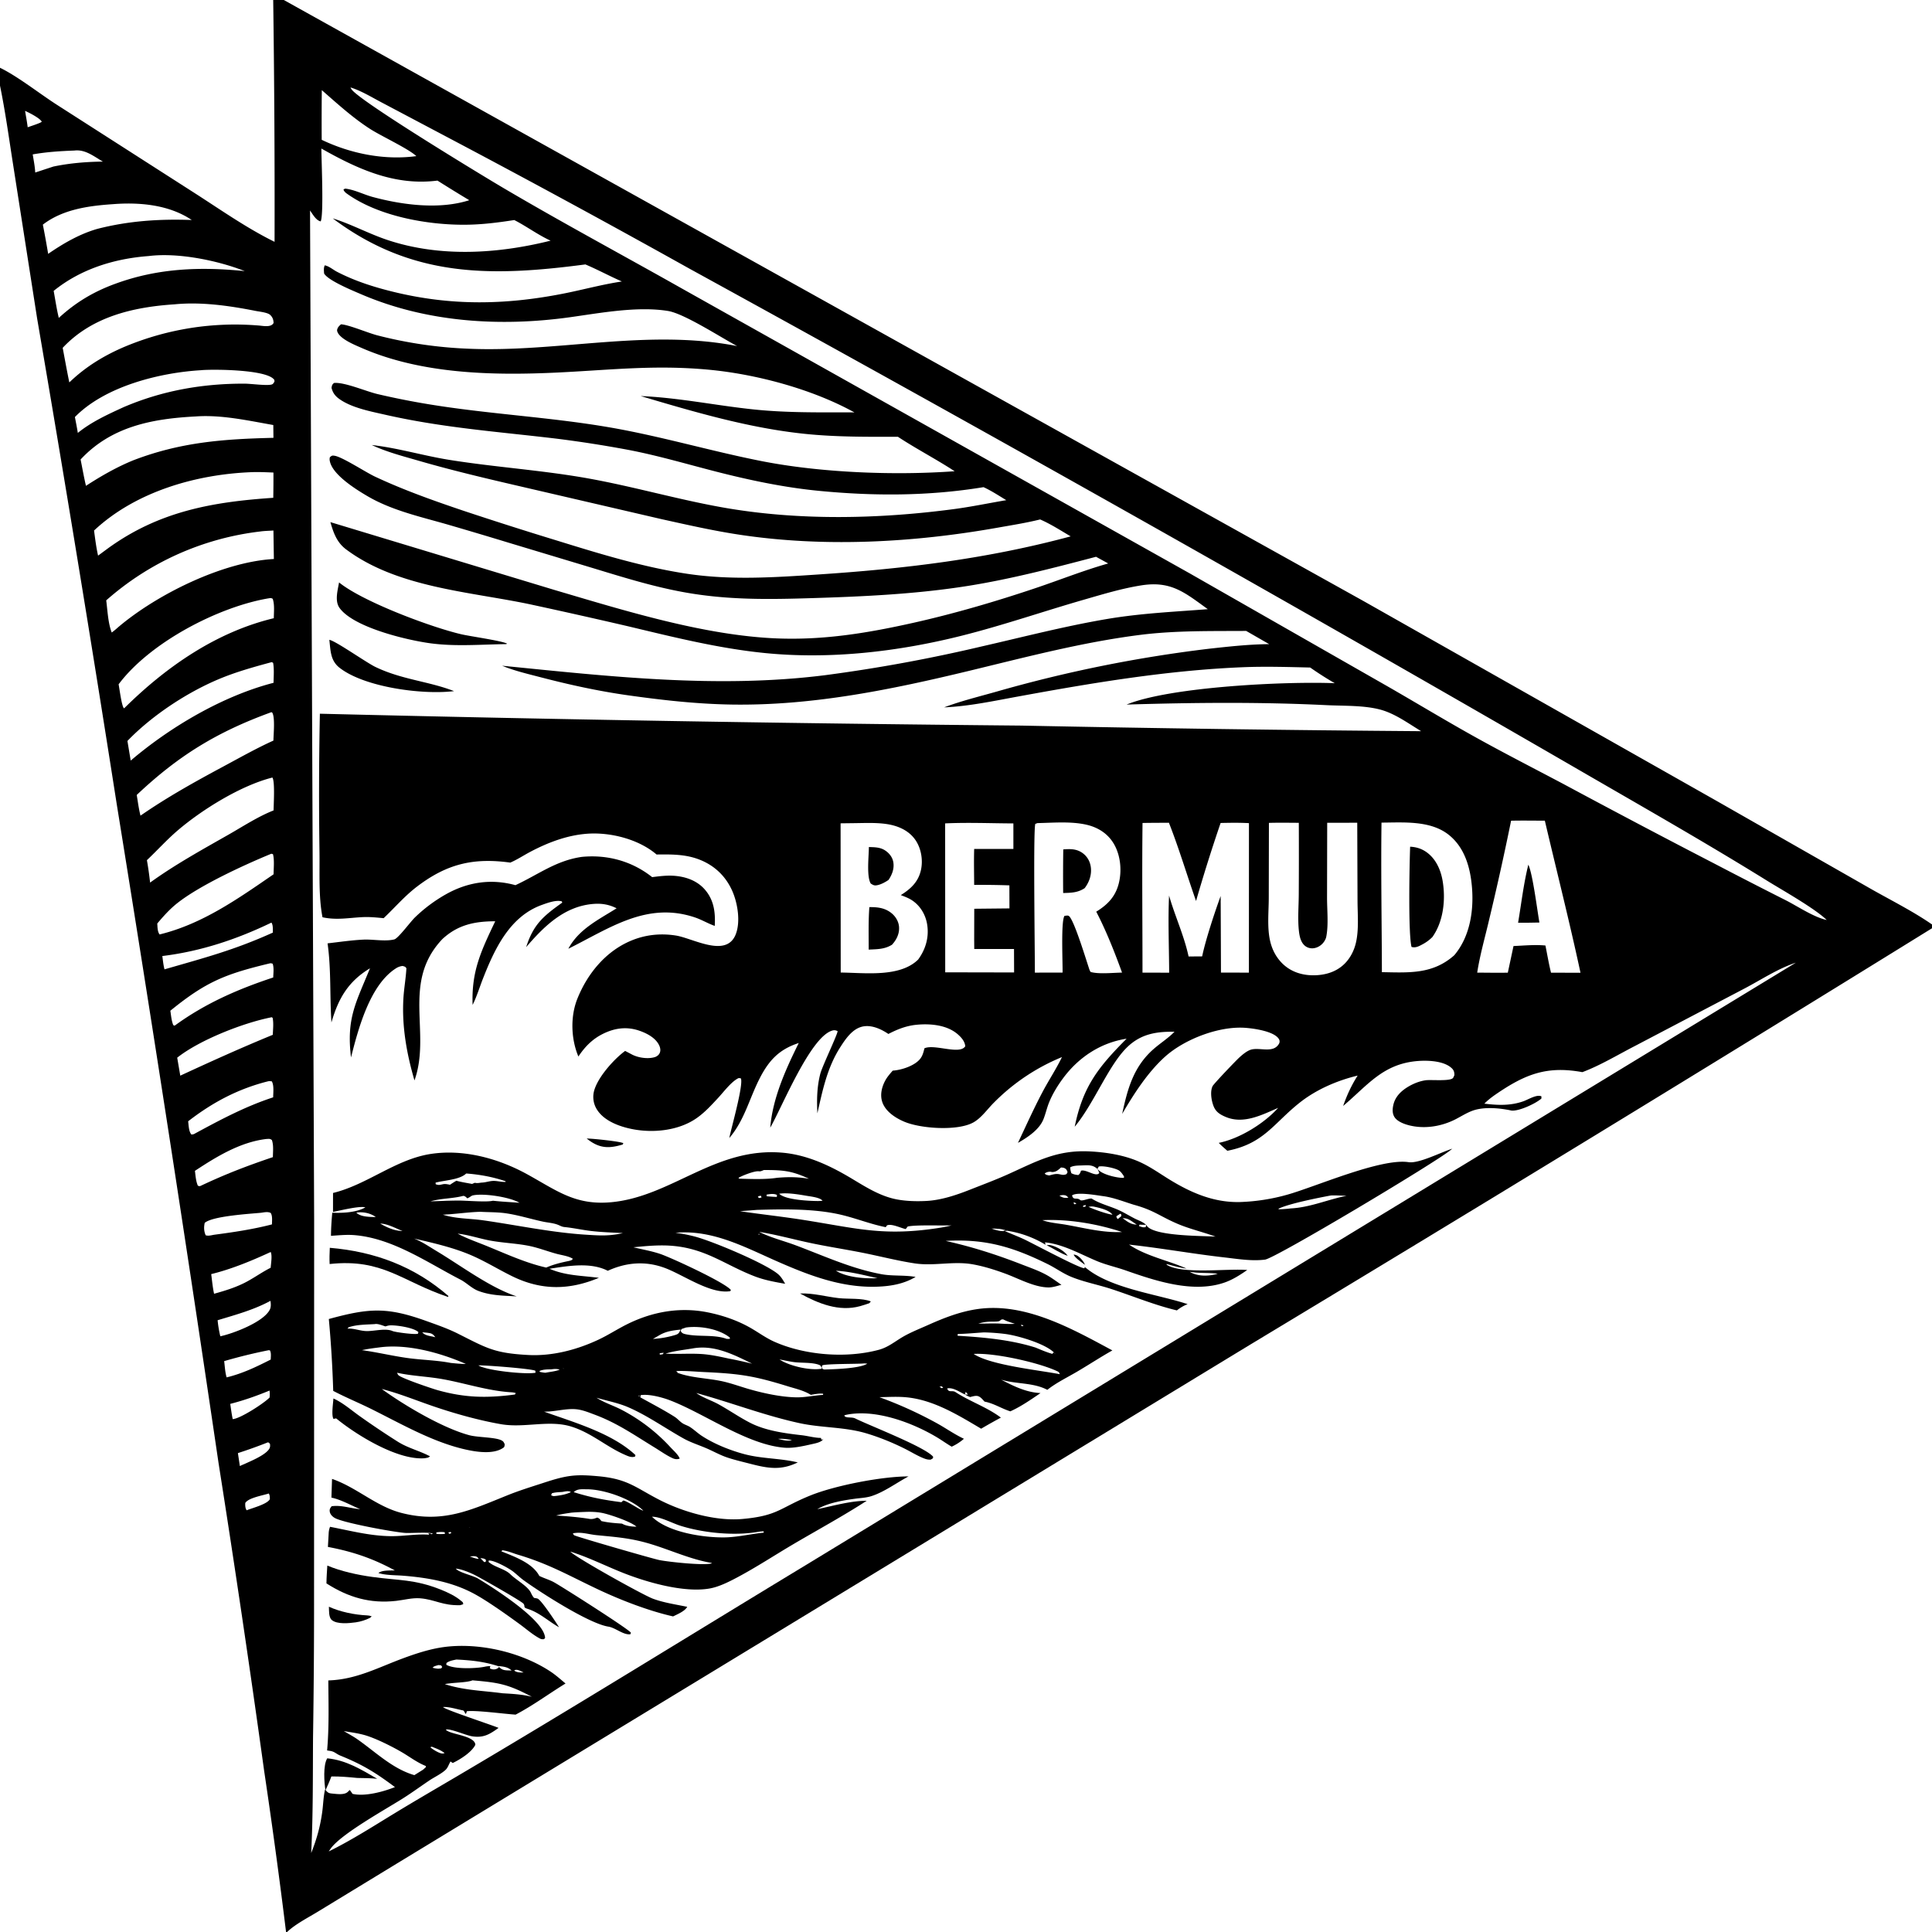 <svg xmlns="http://www.w3.org/2000/svg" viewBox="0 0 256 256"><path d="M36.2 0h1.408l143.163 79.698 46.75 26.46 19.82 11.302c2.849 1.65 5.959 3.163 8.659 5.034V123q-45.023 27.856-90.366 55.185l-71.554 43.52-41.571 25.27-10.25 6.246c-1.346.835-3.079 1.693-4.216 2.778h-.139q-1.311-10.68-2.899-21.324-2.834-20.457-6.052-40.858-6.432-43.675-13.483-87.254-5.047-32.227-10.552-64.379L1.733 21.786C1.186 18.31.71 14.793 0 11.346V8.981c2.351 1.134 5.286 3.463 7.575 4.926l18.042 11.565c3.506 2.24 7.028 4.737 10.764 6.571q.04-16.023-.18-32.044m10.178 11.528.063.058c.056.12.053.123.142.253 1.067 1.56 17.17 11.33 19.973 12.986 7.83 4.622 15.87 8.93 23.789 13.401l67.296 37.75 26.366 15.056c3.872 2.228 7.702 4.546 11.607 6.714 3.825 2.123 7.727 4.115 11.592 6.163q10.038 5.397 20.162 10.63 4.629 2.419 9.292 4.77c1.59.816 3.684 2.231 5.388 2.596-1.597-1.553-5.876-3.95-7.877-5.19-8.549-5.3-17.273-10.235-25.969-15.282q-58.02-33.554-116.78-65.795Q75.39 26.686 59.15 18.112l-8.465-4.476c-1.34-.695-2.803-1.609-4.244-2.05zm-3.738.416q-.035 3.29-.014 6.582c3.82 1.833 8.315 2.737 12.538 2.162-1.048-.991-4.638-2.642-6.154-3.62-2.284-1.472-4.33-3.34-6.37-5.124M3.322 14.691c.118.721.258 1.446.347 2.171.553-.195 1.123-.371 1.661-.604l.21-.13c-.286-.502-1.667-1.19-2.218-1.437m39.262 4.99c.002 1.477.337 8.755-.09 9.652-.562-.105-.995-.835-1.302-1.284l-.11-.162.545 133.818-.013 49.745q.01 9.415-.136 18.828c-.032 5.083.014 10.18-.244 15.258.734-1.832 1.222-3.587 1.477-5.546.123-.951.145-1.952.364-2.885l.086.106c.306.363.43.408.9.45.572.053 1.526.197 1.983-.194.104-.089.2-.187.296-.284.145.17.249.32.365.508 1.623.394 4.11-.282 5.628-.894-2.623-1.952-4.243-2.95-7.243-4.174-.563-.23-.75-.545-1.396-.627l-.21-.033-.14-.02c.274-3.083.184-6.186.16-9.278 3.672-.113 6.512-1.673 9.864-2.916 1.742-.647 3.6-1.255 5.444-1.505 4.614-.622 10.198.655 14.107 3.228.71.467 1.366 1.054 2.017 1.6-2.207 1.353-4.324 2.927-6.614 4.124-1.47-.09-5.233-.601-6.458-.45l-.109.309-.09.036-.05-.12c-.089-.198-.056-.128-.219-.326-.775-.139-1.931-.524-2.69-.453.206.332 6.46 2.375 7.359 2.763-1.181.839-1.966 1.345-3.487 1.117-.83-.124-2.908-1.06-3.498-.893.407.646 3.867.762 3.905 2.02-.5.997-2.005 1.934-2.995 2.408l-.293-.204c-.206.333-.349.815-.626 1.084-.561.544-1.513.985-2.173 1.429-1.126.758-2.222 1.556-3.366 2.29-2.23 1.43-8.386 4.808-9.741 6.78l-.138.2-.087.134c3.026-1.487 5.888-3.33 8.765-5.079 2.754-1.674 5.557-3.299 8.334-4.937 15.375-9.072 30.533-18.487 45.803-27.736L237.96 127.56c-2.394.793-4.565 2.247-6.792 3.416l-14.615 7.666c-2.23 1.151-4.535 2.543-6.88 3.424-4.697-.86-7.56.252-11.48 2.944-.545.375-1.042.76-1.51 1.229 1.782.218 3.442.292 5.16-.31.663-.232 1.768-.948 2.401-.66l.001.29c-.727.661-3.018 1.725-3.988 1.593-.072-.01-.141-.033-.212-.047-1.395-.273-3.116-.426-4.514-.06-.904.238-1.762.793-2.584 1.223-1.856.97-4.083 1.357-6.142.865-.664-.16-1.59-.483-1.998-1.07-.336-.484-.307-1.098-.183-1.65.258-1.151 1.103-1.924 2.093-2.49.675-.385 1.43-.676 2.202-.783.68-.095 3.252.162 3.611-.303.083-.107.121-.243.183-.364.006-.398-.057-.655-.358-.937-1.031-.97-3.147-1.053-4.502-.945-4.619.369-6.638 3.225-9.879 5.953.516-1.463 1.092-2.713 1.922-4.023-2.707.651-5.46 1.836-7.657 3.57-3.48 2.748-4.756 5.452-9.61 6.393-.387-.34-.778-.675-1.137-1.046 2.761-.556 6.004-2.562 7.87-4.637-2.134.92-4.563 2.193-6.92 1.21-.78-.325-1.345-.668-1.653-1.479-.272-.714-.466-1.891-.115-2.609.153-.314 3.083-3.385 3.557-3.812.405-.367.976-.85 1.503-1.017 1.163-.367 2.986.537 3.74-.796a.6.6 0 0 0-.03-.642c-.65-1.029-3.374-1.392-4.496-1.467-3.466-.23-7.99 1.514-10.558 3.814-2.283 2.044-4.16 4.953-5.696 7.598.716-3.361 1.517-6.292 4.198-8.627.885-.771 1.916-1.418 2.733-2.259-2.393-.042-4.444.282-6.256 2.032-2.49 2.405-4.392 7.456-6.963 10.55 1.08-5.319 3.112-7.884 6.874-11.662-3.425.522-6.353 2.456-8.408 5.227-.728.982-1.415 2.1-1.87 3.237-.286.716-.453 1.48-.736 2.197-.554 1.402-2.116 2.418-3.381 3.142 1.07-2.27 2.106-4.57 3.279-6.787.813-1.536 1.8-3.018 2.55-4.58q-.632.26-1.252.55t-1.224.612-1.19.673q-.588.352-1.156.733-.569.381-1.117.79-.549.409-1.076.845t-1.032.899-.985.949c-.866.862-1.684 2.069-2.772 2.643-2.101 1.112-6.906.796-9.102-.137-1.154-.49-2.443-1.323-2.884-2.553-.33-.921-.118-1.916.309-2.768.277-.552.657-.98 1.056-1.44 1.14-.079 2.766-.6 3.543-1.453.398-.437.525-.948.66-1.508 1.343-.604 4.669.904 5.409-.269-.05-.645-.514-1.166-.984-1.58-1.415-1.243-3.623-1.443-5.43-1.273-1.385.13-2.546.589-3.773 1.222-.94-.638-2.17-1.208-3.332-.999-1.395.252-2.325 1.633-3.038 2.746-1.73 2.702-2.343 5.687-3.037 8.77-.088-1.784-.063-3.51.388-5.25.263-1.01 2.328-5.287 2.29-5.648-.302-.128-.458-.152-.776-.046-2.89.963-6.558 10.06-8.148 12.842.312-3.894 2.054-7.743 3.777-11.215-2.598.841-3.951 2.294-5.176 4.683-1.382 2.698-2.015 5.557-4.028 7.907.274-1.362 1.88-6.968 1.543-7.896-.26-.064-.28-.076-.503.056-.884.521-1.798 1.744-2.498 2.5-.905.976-1.777 1.94-2.875 2.707-2.362 1.652-5.716 1.997-8.49 1.456-1.674-.326-3.69-1.046-4.667-2.527q-.086-.129-.16-.265-.072-.136-.131-.279-.06-.142-.104-.29-.045-.149-.075-.3-.03-.152-.045-.305-.015-.154-.015-.309t.016-.308.047-.306c.389-1.855 2.659-4.38 4.155-5.476q.448.23.895.467c.816.438 2.12.63 3.019.358.264-.08.494-.24.633-.483.186-.325.129-.714-.017-1.04-.45-1.012-1.623-1.627-2.626-1.975-1.665-.578-3.248-.374-4.805.39-1.425.698-2.416 1.714-3.293 3.022-.98-2.326-1.08-5.292-.136-7.652 1.33-3.324 3.752-6.282 7.1-7.688 1.91-.803 3.923-1.012 5.965-.687 2.253.357 6.61 2.978 7.893-.093.7-1.675.287-4.207-.435-5.829-.885-1.986-2.399-3.406-4.43-4.174-1.832-.692-3.67-.663-5.597-.644-2.386-2.04-6.144-2.984-9.231-2.749-2.656.202-5.188 1.171-7.524 2.407-.87.46-1.727 1.033-2.627 1.415-4.878-.672-8.404.162-12.363 3.182-1.64 1.251-2.932 2.777-4.419 4.182-.917-.087-1.841-.184-2.763-.14-1.866.09-3.459.427-5.337.02-.533-2.721-.363-5.842-.4-8.61q-.134-9.181.051-18.362 46.484 1.143 92.979 1.574 26.47.54 52.946.741c-1.712-1.04-3.493-2.355-5.446-2.868-2.19-.575-4.822-.47-7.088-.581-8.845-.437-17.653-.345-26.5-.078 5.806-2.365 21.048-3.093 27.588-2.83a44 44 0 0 1-3.255-2.078c-2.974-.07-5.968-.162-8.942-.04-9.913.403-19.826 2.059-29.57 3.844-3.287.596-6.659 1.334-10 1.474 2.23-.84 4.593-1.418 6.886-2.067q6.935-1.991 14.008-3.42 7.072-1.427 14.236-2.284c2.628-.29 5.3-.585 7.945-.606l-3.048-1.751c-4.67.031-9.364-.063-14.007.52-7.687.968-15.226 2.965-22.744 4.779-10.315 2.487-20.707 4.62-31.378 4.458-4.623-.07-9.233-.584-13.806-1.231-3.94-.557-7.785-1.404-11.633-2.407-1.673-.435-3.422-.844-5.021-1.507 14.224 1.418 28.506 3.048 42.78 1.255q10.439-1.376 20.686-3.793c5.541-1.263 11.035-2.695 16.643-3.647 4.52-.767 8.853-.955 13.395-1.309-3.052-2.203-4.868-3.782-8.815-3.154-2.58.41-5.082 1.173-7.587 1.894-5.406 1.556-10.72 3.395-16.177 4.769-8.441 2.126-17.486 3.175-26.176 2.297-6.092-.615-12.021-2.097-17.961-3.515q-6.544-1.523-13.112-2.94c-8.025-1.687-17.545-2.193-24.346-7.269-1.233-.92-1.68-2.198-2.087-3.615l29.728 8.998c9.23 2.72 19.816 6.03 29.456 6.41 6.29.248 12.147-.736 18.258-2.112 5.369-1.21 10.843-2.818 16.061-4.576 3.195-1.076 6.316-2.326 9.564-3.243l-1.615-.886c-5.574 1.464-11.204 2.936-16.902 3.848-6.828 1.091-13.753 1.414-20.655 1.628-5.869.182-11.287.27-17.1-.79-4.122-.751-8.131-2.008-12.134-3.224l-11.195-3.373q-4.012-1.223-8.04-2.393c-3.545-1.017-7.287-1.843-10.499-3.722-1.495-.875-4.642-2.825-4.997-4.64a1 1 0 0 1 .008-.534c.249-.2.276-.24.615-.188 1.021.154 4.1 2.172 5.337 2.755 3.78 1.778 7.811 3.206 11.764 4.54q6.2 2.061 12.45 3.969c5.594 1.732 11.396 3.512 17.196 4.38 5.802.868 11.606.471 17.427.084 11.419-.76 22.285-2.059 33.366-5.046-1.317-.774-2.643-1.632-4.046-2.242-1.855.459-3.753.758-5.634 1.091-11.173 1.981-22.95 2.63-34.201.931-3.481-.525-6.906-1.304-10.342-2.065l-16.88-3.917c-5.126-1.191-10.23-2.352-15.286-3.818-2.093-.606-4.243-1.158-6.22-2.085 3.469.39 6.853 1.423 10.306 1.973 6.191.988 12.438 1.37 18.614 2.497 5.856 1.068 11.589 2.728 17.451 3.778 10.03 1.796 20.734 1.58 30.812.237 2.315-.309 4.59-.788 6.891-1.176-.985-.595-1.967-1.248-3.015-1.725-7.267 1.197-14.562 1.196-21.884.482-4.531-.442-9.094-1.402-13.499-2.529-3.888-.995-7.761-2.147-11.706-2.898q-4.733-.887-9.512-1.484c-7.764-.928-15.014-1.428-22.704-3.174-1.95-.443-4.517-.929-6.14-2.143-.511-.383-.79-.801-.948-1.415.07-.353.061-.397.32-.64 1.36-.155 4.294 1.125 5.79 1.47q3.276.767 6.596 1.317c8.046 1.339 16.19 1.713 24.23 3.107 6.747 1.17 13.294 3.12 20 4.445 7.857 1.552 17.631 1.931 25.63 1.352-2.458-1.609-5.065-2.95-7.517-4.565-4.142.008-8.248.036-12.374-.393-7.392-.769-14.604-2.897-21.71-5.003 5.073.216 10.006 1.26 15.04 1.78 4.44.459 8.823.373 13.275.385l-.133-.074c-5.575-3.046-12.926-5.007-19.243-5.59-7.124-.659-12.972.047-19.985.383-8.547.408-18.003.213-25.971-3.278-.873-.382-2.973-1.22-3.203-2.234-.039-.17.081-.428.192-.565.107-.133.198-.206.322-.316 1.073.07 3.591 1.159 4.882 1.483q2.923.75 5.909 1.189 2.986.438 6.001.56c11.892.537 23.822-2.683 35.69-.347-2.172-1.158-7-4.298-9.149-4.65-4.04-.659-8.952.264-12.977.826-9.286 1.296-19.033.687-27.72-3.056-1.106-.477-4.334-1.797-4.879-2.735-.025-.381-.076-.72.084-1.08.532.08 1.13.595 1.623.85 2.4 1.24 4.895 2.03 7.511 2.668 7.602 1.852 14.744 1.739 22.398.243 2.611-.51 5.213-1.232 7.84-1.625-1.627-.713-3.201-1.568-4.832-2.259-12.376 1.627-22.92 1.829-33.48-6.103l.174.055c2.421.78 4.688 2.016 7.113 2.82 6.956 2.309 14.579 1.826 21.581.08-1.69-.773-3.165-1.892-4.815-2.734-2.165.339-4.308.61-6.504.623-4.978.031-11.35-1.098-15.522-4.015-.278-.195-.483-.328-.606-.644.203-.15.251-.129.495-.09 1.12.184 2.282.774 3.395 1.074 3.94 1.06 8.82 1.695 12.781.424q-2.123-1.273-4.214-2.598c-5.668.726-10.584-1.536-15.382-4.247m-32.731.266c-1.869.071-3.673.184-5.52.51.133.796.289 1.592.335 2.4l2.405-.79c2.166-.45 4.35-.632 6.559-.657-1.208-.692-2.326-1.64-3.78-1.463m5.098 7.105c-3.227.22-6.638.686-9.272 2.712q.379 1.93.702 3.872c1.998-1.376 4.172-2.638 6.518-3.31 4.147-1.065 8.24-1.332 12.509-1.177-3.007-2.023-6.912-2.378-10.457-2.097m4.744 6.874c-4.545.34-9 1.714-12.583 4.616.218 1.19.395 2.407.68 3.582 2.261-2.081 4.665-3.507 7.558-4.551 5.62-2.047 11.193-2.244 17.08-1.653-3.637-1.427-8.865-2.48-12.735-1.994m3.428 6.397c-5.489.362-10.946 1.636-14.815 5.766.289 1.526.56 3.06.879 4.581 2.179-2.105 4.692-3.623 7.485-4.792q1.04-.43 2.104-.798t2.149-.673 2.185-.543 2.213-.413 2.234-.28 2.246-.147 2.252-.013 2.248.121c.596.05 1.627.28 1.949-.34-.014-.434-.125-.75-.44-1.058-.346-.337-1.431-.438-1.928-.537-3.494-.69-7.198-1.224-10.76-.874m3.512 8.73c-5.513.326-12.731 2.14-16.708 6.204.13.7.276 1.4.385 2.104 1.815-1.47 3.973-2.452 6.083-3.42 5.12-2.189 10.438-3.12 15.983-3.107.873.002 2.78.276 3.532.134.283-.054.3-.175.456-.384-.013-.25.036-.212-.123-.374-1.216-1.238-7.753-1.297-9.47-1.171q-.069.005-.138.014m-.69 6.126c-5.786.3-11.186 1.327-15.265 5.702.233 1.162.439 2.338.71 3.492 1.997-1.292 4.073-2.488 6.281-3.386 6.273-2.406 11.953-2.817 18.562-2.974l-.018-1.697c-3.338-.587-6.874-1.382-10.27-1.137m7.537 7.378c-7.403.255-15.496 2.56-21.02 7.74.152 1.112.284 2.23.535 3.325l1.335-.984c6.74-4.873 13.772-6.134 21.878-6.678q.032-1.674.023-3.348c-.917-.035-1.834-.083-2.751-.055m.99 7.867q-.705.083-1.405.192-.701.11-1.397.246t-1.386.298-1.374.351-1.36.403-1.344.454-1.325.504-1.305.554q-.647.29-1.283.604t-1.26.652-1.234.699-1.206.745-1.177.79-1.147.835-1.114.878-1.08.919c.17 1.294.245 3.06.731 4.26.302-.22.578-.454.855-.704 5.118-4.347 13.85-8.666 20.628-9.035l-.058-3.776c-.579.042-1.187.047-1.76.13m1.071 8.864c-6.639 1.135-15.674 5.838-19.826 11.385.116.577.405 2.898.7 3.166l.046.004c5.511-5.456 12.172-10.1 19.819-11.928.005-.834.121-1.773-.143-2.57-.264-.147-.307-.093-.596-.057m.322 8.483c-2.33.63-4.648 1.281-6.878 2.218-4.252 1.786-8.88 4.841-12.102 8.188l.434 2.605c5.26-4.479 12.208-8.572 18.929-10.309.011-.86.094-1.796-.056-2.641-.22-.12-.109-.108-.327-.061m.082 6.599c-7.154 2.599-12.268 5.712-17.83 10.965.155.906.269 1.853.501 2.74 3.57-2.474 7.238-4.504 11.059-6.556 2.16-1.161 4.319-2.379 6.554-3.39.006-.764.252-3.208-.186-3.74zm.15 8.656c-4.149 1.039-9.296 4.227-12.532 6.992-1.45 1.239-2.716 2.65-4.098 3.957q.26 1.48.422 2.972c3.312-2.391 6.847-4.334 10.39-6.353 1.947-1.11 3.887-2.387 5.974-3.214.004-.782.197-3.835-.157-4.353m164.133 5.717q-1.34 6.584-2.91 13.117c-.537 2.314-1.222 4.671-1.58 7.015 1.35.006 2.705.033 4.055.006l.754-3.529c1.378-.06 2.859-.205 4.23-.07.242 1.197.447 2.416.739 3.6l3.907.011c-1.447-6.738-3.15-13.442-4.724-20.153-1.489-.002-2.983-.029-4.471.003m-86.618.32-2.228.028.017 19.772c3.151.024 7.814.681 10.258-1.719 1.007-1.373 1.475-2.995 1.188-4.699-.216-1.283-.93-2.466-2.034-3.178-.44-.283-.966-.478-1.453-.665 1.31-.814 2.325-1.75 2.672-3.326.293-1.33.028-2.897-.761-4.016-.868-1.233-2.275-1.838-3.725-2.064-1.285-.199-2.637-.152-3.934-.134m23.856 0-.286.105c-.286.916-.045 17.343-.056 19.707l3.67-.005c.034-1.255-.238-6.828.258-7.517.179-.013.443-.093.59.025.7.558 2.326 5.978 2.732 7.162l.133.248c1.143.315 2.974.095 4.17.084-.977-2.686-2.1-5.54-3.421-8.073 1.487-.91 2.54-1.985 2.983-3.732.439-1.729.235-3.82-.703-5.346-.828-1.346-2.138-2.132-3.66-2.464-2.027-.442-4.338-.238-6.41-.195m13.923-.018c-.076 6.61-.004 13.222-.004 19.832l3.534.007c-.015-3.388-.163-6.837-.014-10.218.774 2.7 2 5.326 2.587 8.07l1.798-.012c.454-2.19 1.671-5.867 2.452-7.999l.027 6.495.013 3.65 3.702.007.007-19.809c-1.256-.07-2.5-.05-3.755-.022q-1.754 5.13-3.255 10.339c-1.213-3.447-2.256-6.97-3.595-10.37-1.166.01-2.332.008-3.498.03m16.749-.008-.02 9.903c-.001 1.833-.23 3.912.17 5.7.245 1.096.737 2.087 1.514 2.904 1.11 1.167 2.619 1.683 4.207 1.684 1.579 0 3.119-.446 4.237-1.612.707-.739 1.176-1.677 1.413-2.667.418-1.75.227-3.782.22-5.579l-.025-6.893-.012-3.463-3.982.005-.02 9.947c0 1.613.21 3.593-.106 5.168-.074.365-.32.738-.589.989-.369.342-.867.555-1.374.531a1.47 1.47 0 0 1-1.068-.541c-.39-.463-.515-1.127-.584-1.71-.185-1.574-.032-3.288-.025-4.879q.028-4.747.006-9.495c-1.32-.007-2.643-.031-3.963.008m14.92-.035c-.087 6.6.035 13.213.052 19.814 3.6.064 6.729.303 9.592-2.242 2.1-2.488 2.615-5.971 2.332-9.137-.227-2.545-.975-5.147-3.051-6.808-2.428-1.942-6.004-1.642-8.925-1.627m-57.82.103.01 19.733 9.127.018-.011-3.111-5.268.004-.01-1.218.01-4.115 4.664-.047-.009-3.053q-2.333-.08-4.667-.062c-.007-1.585-.048-3.18.002-4.764l5.195.001-.001-3.382c-2.996-.014-6.053-.144-9.043-.004m-89.279 4.019c-3.572 1.467-9.515 4.2-12.5 6.578-.98.78-1.813 1.714-2.618 2.669.038.465.014 1.068.31 1.45 5.655-1.377 10.384-4.728 15.105-7.973.002-.818.125-1.886-.083-2.666zm.007 9.129c-4.606 2.223-9.362 3.805-14.455 4.428.082.585.135 1.193.288 1.765 5.338-1.543 9.232-2.552 14.364-4.873-.02-.402.04-1.008-.197-1.32m-.174 5.391c-5.874 1.407-8.45 2.4-13.219 6.286.1.625.147 1.32.39 1.907l.18.073c4.021-2.937 8.357-4.833 13.062-6.387.02-.588.117-1.258-.068-1.822-.126-.036-.213-.076-.345-.057m.236 7.143c-3.715.717-9.551 2.993-12.545 5.362l.407 2.382c4.06-1.878 8.119-3.716 12.26-5.412.026-.728.122-1.513-.017-2.23zm-.457 8.48c-3.989.991-7.398 2.798-10.637 5.31.065.52.08 1.394.444 1.76l.3-.053c3.427-1.858 6.802-3.668 10.52-4.881.005-.624.132-1.576-.18-2.12-.158-.017-.29-.035-.447-.016m-.267 7.654c-3.463.409-6.592 2.324-9.473 4.223.086.658.123 1.349.387 1.963.256.083.14.085.348.036 3.323-1.573 6.126-2.642 9.596-3.818.005-.737.113-1.568-.134-2.265-.271-.204-.392-.149-.724-.139m-.745 9.78c-1.482.143-6.406.43-7.433 1.338-.123.587-.11 1.086.129 1.64.36.118.74 0 1.103-.064 2.61-.346 5.127-.716 7.681-1.377 0-.458.092-1.132-.171-1.517-.389-.202-.887-.073-1.309-.02m1.315 5.194c-2.526 1.164-5.18 2.268-7.886 2.931.115.863.193 1.754.38 2.603 1.52-.421 3.015-.88 4.405-1.64 1.046-.571 2.03-1.274 3.095-1.806.038-.569.226-1.588.006-2.088m-.032 6.471c-2.21 1.197-4.611 1.847-7.005 2.57.07.73.187 1.414.357 2.127 1.707-.36 5.763-1.895 6.565-3.545.172-.355.134-.772.083-1.151m-.237 6.544a69 69 0 0 0-5.898 1.446c.089.69.12 1.496.329 2.155 2.122-.519 3.898-1.38 5.839-2.362.008-.373.09-.909-.116-1.224zm.113 5.344c-1.708.703-3.413 1.308-5.207 1.766.102.671.182 1.355.327 2.018.99-.052 4.145-2.097 4.885-2.86a4 4 0 0 0-.005-.924m-.222 6.866q-1.962.776-3.97 1.425l.26 1.714c.964-.463 3.561-1.432 3.956-2.41.066-.162.052-.339.04-.508-.11-.129-.114-.186-.286-.221m.126 6.776c-.782.257-2.718.573-3.118 1.256-.022.326-.009.688.18.97.733-.299 2.725-.803 3.074-1.47.001-.3.007-.488-.136-.755m24.844 22c-.458.105-.92.168-1.302.458l-.027.23c1.02.622 3.957.505 5.08.268.26-.055.49-.09.755-.072l-.062.287c.258.139.57.189.854.079.161-.062.201-.099.332-.189l-.034-.171c-1.907-.62-3.605-.795-5.595-.89m-2.353.73c-.276.088-.609.124-.787.354.262.077.487.115.76.131l.384-.046.127-.185-.142-.209zm7.902.127c.37.424.622.55 1.186.58q.293.014.586.011c-.5-.476-1.11-.52-1.772-.59m2.12.595c.278.242.741.273 1.109.265.046 0 .09-.007.136-.01-.29-.132-.785-.428-1.109-.325-.048.016-.09.047-.136.07m-5.532 1.302c-.715.318-2.61.278-3.66.504 2.602.836 4.993.855 7.649 1.21 1.309.08 2.608.14 3.885.468-3.168-1.68-4.37-1.882-7.874-2.182m-17.04 6.725c.583.354 1.209.677 1.766 1.065 2.436 1.697 4.676 3.933 7.579 4.772l1.159-.727.374-.34-.01-.141-.115-.047c-1.092-.453-2.027-1.171-3.041-1.766-1.315-.77-3.428-1.832-4.87-2.259-.915-.271-1.902-.39-2.841-.557m11.459 2.142c.274.265 1.267.883 1.654.83.081-.011.16-.033.24-.05-.49-.406-1.112-.61-1.695-.852z"/><path d="M67.094 85.349c-3.34.039-6.637.337-9.969-.097-3.133-.408-10.285-2.105-12.14-4.706-.657-.922-.23-2.353-.059-3.371 3.158 2.559 12.184 5.93 16.18 6.865 1.215.285 5.254.84 6.07 1.236zm-6.93 6.228c-4.126.511-11.83-.488-15.167-3.091-1.232-.962-1.188-2.28-1.358-3.704.816.125 4.876 2.999 6.097 3.588 3.436 1.659 6.907 1.884 10.228 3.13zm57.57 25.019c-.45.31-1.031.626-1.575.712-.343.054-.498-.056-.779-.232-.574-.94-.254-3.63-.248-4.84.75.027 1.471.016 2.126.436.555.355.99.895 1.108 1.555.153.856-.158 1.674-.632 2.369m72.066 7.566a5.4 5.4 0 0 1-1.312.967c-.48.258-.913.502-1.455.341-.45-1.817-.271-10.939-.182-13.278.778.039 1.47.241 2.118.687 1.273.876 1.934 2.356 2.186 3.84.418 2.47.119 5.368-1.356 7.443m-48.924-5.833q-.028-2.89.014-5.78c.944-.075 1.783-.083 2.58.501.62.456.983 1.13 1.076 1.89.121.994-.226 1.965-.821 2.744-.924.61-1.78.614-2.849.645m-72.577-1.039c3.037-1.406 5.362-3.255 8.791-3.748 3.387-.33 6.65.561 9.326 2.682.85-.108 1.726-.22 2.584-.193 1.608.052 3.247.553 4.348 1.784 1.257 1.404 1.464 3.075 1.359 4.872-.888-.313-1.7-.81-2.598-1.115-6.382-2.165-11.336 1.428-16.801 4.142 1.38-2.6 3.998-3.846 6.395-5.36-.968-.492-1.93-.663-3.01-.585-3.869.28-6.574 2.931-8.974 5.73.965-3.018 2.266-4.103 4.784-5.899l-.062-.165c-.748-.222-1.897.205-2.622.464-4.278 1.528-6.281 5.844-7.83 9.786-.437 1.114-.79 2.285-1.311 3.362l-.053.107c-.172-4.454 1.118-7.139 2.996-11.082-2.733.007-4.942.456-7 2.356-5.462 5.763-1.448 12.41-3.7 18.732-1.03-3.53-1.678-7.122-1.47-10.817.076-1.353.326-2.689.4-4.044-.169-.245-.22-.212-.491-.304a1.95 1.95 0 0 0-.867.298c-3.485 2.19-5.037 8.086-5.98 11.825-.629-5.2.644-7.221 2.513-11.813-2.884 1.74-4.19 3.993-5.107 7.176-.233-3.472-.023-7.038-.514-10.481 1.568-.18 3.168-.418 4.744-.495 1.274-.062 2.885.277 4.102-.03.51-.128 2.153-2.354 2.72-2.9q.917-.89 1.94-1.657 1.024-.766 2.136-1.397c2.888-1.638 6.02-2.127 9.252-1.23m132.858 4.971c.43-2.541.733-5.19 1.357-7.688.58 1.214 1.171 5.986 1.467 7.665l-1.636.028zm-86.049 3.566c.002-1.871-.054-3.765.088-5.63 1.092-.01 2.07.095 2.946.809.554.451.952 1.13.99 1.854.049.898-.348 1.666-.928 2.314-.993.62-1.963.593-3.096.653m-32.59 25.824c-.51.153-1.012.278-1.544.328-1.289.12-2.248-.332-3.234-1.12.772 0 4.335.37 4.856.61zm56.026 13.283q-.618-.377-1.272-.686t-1.337-.55-1.387-.407-1.422-.26l-.25-.034c.948.438 1.929.79 2.87 1.236 1.134.537 7.234 3.803 7.94 3.817l.071-.16c3.332 2.858 9.506 3.557 13.613 4.915-.55.215-.961.464-1.426.829-2.974-.71-5.8-1.889-8.695-2.838-1.752-.574-3.654-.926-5.35-1.63-1.072-.445-2.032-1.154-3.074-1.668-4.647-2.29-8.277-3.374-13.513-3.072 3.496.782 6.692 1.802 10.028 3.099 1.12.435 2.302.84 3.355 1.423.68.376 1.309.862 1.955 1.293-.541.14-1.168.355-1.728.348-1.885-.024-3.926-1.167-5.678-1.815-1.415-.522-2.884-.986-4.37-1.25-2.558-.452-5.142.268-7.687-.123-2.32-.356-4.578-.945-6.876-1.403-2.394-.477-4.814-.837-7.198-1.356-2.162-.471-4.317-1.056-6.5-1.412 1.448.745 3.217 1.18 4.761 1.756 3.788 1.413 7.409 3.106 11.42 3.85 1.475.273 3.017.094 4.531.362-1.638.977-3.455 1.256-5.337 1.299-4.568.104-8.77-1.501-12.902-3.312-4.344-1.904-8.65-4.284-13.577-3.834q1.313.167 2.593.505c2.356.63 9.149 3.477 10.941 4.924.447.36.714.84.998 1.329-1.35-.238-2.716-.482-4-.973-3.87-1.48-6.39-3.629-10.794-4.044-1.77-.167-3.557.002-5.32.178 1.198.29 2.462.503 3.626.906 1.45.503 8.536 3.766 9.299 4.763l-.099.147c-2.65.418-6.212-2.18-8.693-3.091-2.552-.938-5.084-.726-7.523.389-2.302-1.177-5.28-.638-7.725-.268 2.131.925 4.289.904 6.548 1.2-3.927 1.645-7.617 1.688-11.48-.204-1.81-.887-3.52-1.952-5.378-2.76-2.386-1.037-5.1-1.659-7.635-2.239 1.08.428 2.054 1.103 3.047 1.698 3.217 1.928 7.026 4.81 10.553 5.966-1.76-.108-3.416-.09-5.095-.731-.855-.327-1.556-1.077-2.377-1.5-4.413-2.276-8.992-5.497-14.093-5.89-1.003-.077-2.042.031-3.045.096.01-1.029.075-2.039.172-3.063 1.355.059 3.198-.017 4.383-.708-.778-.227-3.371.436-4.286.597l.003-2.504c4.536-1.102 8.304-4.463 12.952-5.171 4.34-.662 8.93.586 12.731 2.67 3.96 2.172 6.397 4.172 11.193 3.726 8.015-.746 13.795-7.368 22.733-6.556 3.294.3 6.347 1.76 9.145 3.439 1.711 1.026 3.424 2.114 5.377 2.617 1.394.36 3.097.41 4.529.331 1.952-.106 3.959-.788 5.765-1.5 1.684-.666 3.408-1.307 5.059-2.053 3.843-1.736 6.475-3.237 10.835-3.007 2.112.112 4.383.466 6.34 1.297 1.346.57 2.543 1.4 3.774 2.178 2.993 1.89 6.137 3.322 9.746 3.231q1.603-.053 3.186-.301 1.584-.248 3.126-.687c3.767-1.066 12.362-4.855 16.03-4.295 1.36.208 4.289-1.315 5.782-1.784q-.119.1-.24.198c-2.17 1.754-23.192 14.32-24.568 14.498-1.776.23-3.688-.1-5.459-.3-4.2-.478-8.366-1.235-12.566-1.689l.18.113c2.19 1.433 5.072 2.003 7.463 3.067-.961-.12-1.75-.37-2.674-.605l.035.1c2.007 1.292 8.043.469 10.664.689-.941.655-1.927 1.287-3.016 1.665-4.158 1.445-9.128-.218-13.1-1.61-1.256-.44-2.595-.73-3.821-1.244-2.196-.918-4.446-2.226-6.863-2.473zm6.87-10.04c-.66-.624-1.349-.485-2.225-.465-.444.011-.988.028-1.381.246.01.283.067.507.15.777.318.173.575.208.926.247.237-.199.254-.291.357-.574.688-.22 2.012.901 2.422.298a3.3 3.3 0 0 0-.25-.529q.098.095.198.188c.624.577 2.444 1.024 3.313.99l.014-.199c-.202-.293-.408-.637-.725-.814-.53-.294-2.035-.618-2.62-.487zm6.454 7.394c-.294.006-.57.005-.863-.025l-.087.195c.348.107.553.232.907.128zc.038.055.073.111.114.164 1.039 1.357 7.287 1.291 9.089 1.405-1.662-.61-3.444-1.013-5.063-1.707-2.345-1.006-3.094-1.786-5.799-2.525-1.296-.401-2.672-.952-4.017-1.129-.845-.11-3.493-.599-4.137-.096.181.71.626.209 1.076.604.236.207 1.082-.236 1.514-.191 1.058.663 2.167.932 3.305 1.405.824.343 1.552.8 2.34 1.21.459.239.963.398 1.382.709q.099.074.196.151m-91.352 1.104.126.072c1.226.653 2.616 1.13 3.904 1.655 2.543 1.037 5.146 2.238 7.833 2.838.995-.431 1.972-.664 3.03-.88.263-.08.317-.058.505-.275-.526-.364-1.5-.488-2.135-.659-1.271-.343-2.485-.829-3.784-1.079-1.701-.328-3.454-.375-5.153-.704-1.413-.273-2.759-.741-4.2-.895zm80.078-8.695c-.363.32-.664.613-1.18.6-.088-.002-.172-.038-.26-.037-.276.002-.506.063-.724.23.176.218.327.196.591.265l.184-.05c.451-.116.764-.202 1.23-.102.349.075.542.119.887-.03l.138-.253c-.103-.287-.154-.436-.468-.562-.105-.043-.283-.051-.398-.061m-39.374.334-.175.074c-.2.08-.294.12-.505.095-.563-.069-2.204.577-2.688.87l.102.11c1.573.041 3.468.124 5.016-.118 1.508-.126 2.73-.121 4.228.131-2.314-1.09-3.514-1.158-5.978-1.162m-39.44.46q-.046.042-.093.081c-.906.762-2.794.821-3.967 1.13l.011.21c.387.156.567.087.957.004.317-.069.63.01.943.067.277-.186.548-.37.843-.526.72.186 1.364.285 2.083.418l.351-.151c.311.066.48.033.789-.012.088-.013.177-.014.266-.021.482-.038.976-.22 1.452-.217.532.003 1.027.157 1.584.136l-.015-.095c-1.685-.573-3.434-.89-5.204-1.023m41.468 2.684c.829.817 3.948.957 5.13.964.204 0 .41-.018.613-.035-.307-.43-1.537-.56-2.052-.647-1.06-.182-2.635-.454-3.691-.282m-1.676.119.015.212c.45.046.896.073 1.348.092l.015-.262c-.385-.209-.959-.124-1.378-.042m-40.175.16c-1.428.376-2.921.317-4.355.728 1.246-.034 2.488-.102 3.734-.104 1.032 0 3.728.238 4.545.023 1.17.129 2.347.184 3.52.27-1.294-.757-4.68-1.278-6.145-.987-.198.04-.295.137-.462.24-.096.06-.2.108-.299.163-.198-.167-.277-.291-.538-.333m78.979-.033c.438.283.666.355 1.196.269-.261-.258-.307-.32-.693-.335-.154-.007-.355.042-.503.066m35.97-.017c-1.665.308-5.508 1.073-6.908 1.74l-.024.09a14 14 0 0 0 1.605-.114c2.587-.127 4.899-1.18 7.406-1.668-.687-.023-1.394-.078-2.08-.048m-75.926.163.142.18c.098-.023.266-.045.355-.088l-.102-.22c-.165.028-.251.037-.395.128m39.396.426.072.039zm.802.12.17.046zm.746.198h.168zm.865.059.14.203.267-.072-.222-.166zm1.308.373-.02.186.314-.05.055-.205zm.7.164c.655.331 2.47.96 3.17 1.049-.397-.613-1.708-.911-2.41-1.062-.27-.058-.49-.028-.76.013m-43.943.408-2.237.174c2.822.418 5.654.72 8.474 1.166 7.168 1.135 10.632 2.207 18.163 1.007.468-.086.93-.173 1.391-.29-1.349.043-4.71-.096-5.807.146l-.264.338c-.68-.139-1.85-.746-2.48-.492l-.165.241c-2.008-.392-3.977-1.193-5.978-1.656-3.493-.81-7.52-.736-11.097-.634m-36.713.254c-1.64.054-3.258.309-4.9.38 1.743.556 3.562.494 5.356.75 4.568.652 9.199 1.65 13.808 1.916 1.664.113 3.05.168 4.692-.228-1.413-.069-2.84-.115-4.246-.281-1.168-.138-2.321-.4-3.49-.517-.277-.027-.46-.117-.711-.232-.695-.317-1.428-.333-2.167-.492-1.638-.352-3.261-.868-4.921-1.104-1.135-.161-2.259-.127-3.397-.196l-.023.004m-16.361.109c.468.506 1.504.557 2.185.582.191.007.22.002.384-.009-.73-.512-1.694-.716-2.57-.573m101.23.14-.527.343c.076.277.012.154.191.372l.468-.397-.006-.213zm.302.592c.604.44 1.088.856 1.875.85-.544-.321-1.017-.798-1.66-.835zm-10.626.267c.974.36 2.124.428 3.146.61 2.465.435 4.864 1.077 7.399.96-3.276-1.093-7.102-1.73-10.545-1.57m-87.736.46c.918.518 1.87.958 2.943.977-.825-.327-2.08-1.006-2.943-.978m80.997.654c.703.254 1.296.421 2.044.298-.658-.281-1.337-.286-2.044-.298m-30.877.726.04.129.063-.06-.026-.103zm-45.54.67h.217zm94.608.679.106.04zm-38.807 3.514c1.422.886 3.838 1.07 5.498.985-1.781-.397-3.671-.895-5.498-.986m46.865.13c.974.609 2.278.603 3.373.36.115-.025.23-.059.344-.091-1.233-.17-2.498-.026-3.718-.27m-19.09-3.574.206.042z"/><path d="M141.483 166.404c-.91-.296-1.927-.975-2.803-1.414.191-.012.365-.037.556.01.794.195 1.783.739 2.247 1.404m-97.805 1.086c-.035-.722-.01-1.43.022-2.15 5.942.501 11.195 2.454 15.722 6.39l-.06.12c-6.126-2.044-8.629-5.122-15.684-4.36m100.084.103c-.353-.267-1.39-.96-1.493-1.358.413.031.694.258.974.565.222.244.407.48.52.793m-.001 0-.006.299zm-28.574 5.089c-.404.138-.81.277-1.221.39-2.794.771-5.536-.343-7.957-1.68 1.741-.07 3.414.424 5.134.618 1.27.143 3.08-.036 4.248.435z"/><path d="m92.126 184.513.134.07c.869.625 1.974.957 2.921 1.477 1.432.785 2.812 1.755 4.259 2.49 2.044 1.036 4.562 1.372 6.812 1.627.789.09 1.76.363 2.527.353l.057.222c.196-.01.11.018.26-.068-.267.411-.939.542-1.398.646-1.16.262-2.551.592-3.734.5-4.97-.389-10.582-4.52-15.216-6.29-1.038-.397-3.069-.951-4.139-.605l.095.123.043-.198.145-.006-.043.304c1.511.84 3.069 1.647 4.531 2.569.407.257.73.67 1.122.902.294.174.632.267.922.455.546.352 1.019.815 1.564 1.173 1.647 1.08 3.767 1.928 5.667 2.431 2.317.613 4.728.528 7.052 1.087-2.245 1.106-3.989.78-6.311.18-.992-.256-2.009-.493-2.982-.813-.953-.312-1.84-.816-2.758-1.215-1.02-.443-2.108-.78-3.08-1.321-2.407-1.342-4.78-3.032-7.306-4.129-1.344-.583-2.828-.858-4.231-1.27l.182.111c.975.587 2.028.92 3.034 1.43a23.6 23.6 0 0 1 6.571 5.007c.366.4 1.07 1.014 1.24 1.518-.334.121-.643.085-.969-.066-.828-.386-1.628-.963-2.412-1.441-2.697-1.647-4.904-3.207-7.901-4.322-.797-.297-1.622-.641-2.476-.715-1.356-.118-2.814.346-4.22.32 3.912 1.406 9.018 2.844 12.111 5.753l-.043.192c-.464.186-.937-.045-1.367-.232-2.457-1.072-4.404-2.892-7.078-3.728-2.98-.932-6.209.225-9.347-.324-2.964-.518-6.19-1.424-9.046-2.405-2.27-.78-4.394-1.654-6.733-2.26 2.95 2.156 8.102 5.201 11.62 6.132 1.133.299 3.465.248 4.275.695.25.138.279.255.397.504-.035.202 0 .33-.18.457-1.317.927-3.625.553-5.093.216-4.328-.99-8.45-3.385-12.408-5.35-1.67-.829-3.388-1.53-5.044-2.399q-.144-4.77-.581-9.523c5.294-1.449 7.674-1.616 12.852.24 1.437.516 2.903 1.02 4.269 1.707 3.818 1.919 4.798 2.578 9.286 2.819 3.184.17 6.443-.678 9.316-2.028 1.319-.619 2.545-1.426 3.851-2.072 3.338-1.649 6.963-2.285 10.629-1.55 1.975.396 3.975 1.078 5.724 2.089 1.031.595 2.01 1.318 3.1 1.802 4.06 1.805 9.514 2.227 13.818 1.08 1.329-.354 2.183-1.142 3.341-1.796.997-.562 2.11-1.004 3.154-1.47 2.172-.972 4.338-1.825 6.713-2.152 6.268-.864 12.453 2.63 17.77 5.492-1.6.899-3.125 1.906-4.706 2.833-1.308.767-2.72 1.447-3.913 2.389-1.876-.989-4.138-.738-6.119-1.347 1.66.859 3.321 1.69 5.217 1.776-1.282.877-2.58 1.78-3.999 2.422-1.19-.375-2.165-1.05-3.414-1.289-.333-.351-.64-.798-1.176-.76-.244.017-.503.095-.74.155-.234-.101-.48-.18-.672-.349l.384.032-.137-.195-.164-.182-.082.345c-.045-.015-.092-.024-.133-.045-.64-.32-1.5-.909-2.231-.75.185.618.654.197 1.102.49 1.936 1.263 4.147 1.977 6.011 3.378q-1.322.708-2.615 1.47c-3.054-1.807-6.291-3.815-9.903-4.162-1.174-.113-2.4-.036-3.579-.016a54 54 0 0 1 7.63 3.462c1.21.668 2.313 1.462 3.572 2.05a6.8 6.8 0 0 1-1.62 1.046c-.623-.353-1.208-.783-1.822-1.156-3.338-2.03-8.459-3.956-12.396-3.011l.039.155a1.1 1.1 0 0 0 .488.133c.3.025.639.009.915.145 1.938.962 9.295 3.793 10.32 5.078l-.045.204-.281.169c-.352.022-.6-.047-.928-.176-.873-.344-1.718-.879-2.562-1.297-1.617-.802-3.362-1.513-5.093-2.025-2.86-.845-5.904-.705-8.804-1.337-4.677-1.019-9.08-2.738-13.678-3.99zm-5.606-7.099-.144.053za12.7 12.7 0 0 0 2.98-.53c.458-.142.484-.303.692-.706-1.02.102-1.93.22-2.831.751zM110 187.5l-.241.094zl.217-.06zm22.686-12.653c-.107.073-.197.183-.321.218-.524.149-1.478-.091-2.724.325.962-.013 1.93-.048 2.89-.007.65.035 1.288.075 1.94.027-.531-.174-1.061-.33-1.557-.59zm-83.032.605c-1.125.068-2.382.054-3.457.417l-.156.18.134-.005c.818-.015 1.547.307 2.368.33 1.039.028 2.564-.422 3.49.006.458.162 2.947.49 3.348.344l.06-.213c-.615-.59-2.847-.924-3.718-.894-.245.008-.418.064-.648.14-.393-.119-1.032-.4-1.421-.305m85.588.147.2.13.19-.071c-.27-.132-.138-.126-.39-.06m-44.337.3-.6.203-.115.258c.162.28.317.355.638.426 1.757.39 3.767.009 5.465.625l.41-.001.007-.172c-1.432-1.142-3.826-1.552-5.605-1.363zm-34.95.637c.377.476 1.145.486 1.727.656-.209-.289-.384-.477-.743-.544-.322-.06-.657-.083-.984-.112m74.41.013c-1.142.074-2.295.187-3.439.213l-.082.232-.252-.09.24-.113-.24.085.165-.099.168.22c3.407.203 7.048.532 10.314 1.573.713.298 1.448.615 2.192.823l.198-.198.214.235-.281-.005.283-.004c-1.015-1.307-5.002-2.456-6.642-2.662a28 28 0 0 0-2.838-.21m-80.16 1.999c-.758.092-1.5.192-2.246.356 2.037.275 4.038.767 6.078 1.046 1.9.26 3.791.28 5.684.646.67.065 1.34.14 2.014.137-3.397-1.486-7.81-2.714-11.53-2.185m41.613.121c-1.218.209-2.448.323-3.63.694 1.57.09 3.141-.043 4.708.05 1.25.075 2.466.345 3.687.611 1.037.189 2.058.428 3.084.672-2.454-1.202-5.007-2.53-7.85-2.027m-4.407.652.019.177c.124-.018.29-.029.409-.067l.104-.178c-.183.016-.354.028-.532.068m41.605.083c2.21 1.488 8.641 2.146 11.42 2.687-.117-.3-.173-.318-.479-.457-2.453-1.112-8.197-2.402-10.941-2.23m-25.725.735c1.307.873 4.061 1.5 5.611 1.221-.102-.225-.104-.4-.343-.498-.874-.356-2.349-.249-3.314-.371-.657-.083-1.302-.244-1.954-.352m10.93.542c-.736.054-4.961.029-5.27.248l-.071.257c.144.225.078.22.364.283 1.318-.039 4.691-.131 5.676-.774a2.7 2.7 0 0 0-.698-.013m-50.834.24c1.065.688 6.282 1.23 7.574.972l-.028-.266c-.51-.263-6.654-.746-7.546-.705m11.209.412.15.042c-.123-.06-.07-.065-.15-.042m-1.562.108c-.547.016-1.037.002-1.549.221l.049.123c.245.043.495.102.744.11.596-.118 1.322-.178 1.88-.408-.397-.139-.718-.09-1.124-.046m16.59.227c.064.123.015.05.18.19l-.074.028c1.728.667 3.925.722 5.755 1.093 1.245.251 2.457.7 3.675 1.057 1.938.566 4.382 1.097 6.42 1.118 1.154.012 2.323-.264 3.48-.325l.007-.15c-.554-.065-1.082.055-1.626.146-.939-.586-1.998-.808-3.042-1.132-4.465-1.385-6.37-1.673-11.015-1.886-1.235-.056-2.528-.188-3.76-.139m-37.017.225c.059.105.096.224.176.314.355.404 4.5 1.8 5.215 2 3.648 1.018 6.511 1.059 10.224.575l.122-.189c-.25-.086-.453-.1-.712-.116-3-.196-5.966-1.185-8.918-1.722-2.042-.372-4.09-.416-6.107-.862m71.878 1.86.299.185.195-.057-.204-.194zm-13.077 3.685h.153zm-8.313 3.224c.584.129 1.254.353 1.841.15-.627-.107-1.2-.205-1.841-.15m-46.37 2.477q-.067.014-.136.026c-.141.028-.28.057-.425.066-3.575.215-8.938-3.089-11.624-5.29l-.349.07c-.305-.476-.046-2.06-.013-2.706 1.259.56 2.405 1.58 3.532 2.373a113 113 0 0 0 5.017 3.363c1.363.854 2.885 1.196 4.26 1.934zM75.5 205.531l.067.063c.67.753 9.628 5.752 10.949 6.242 1.46.54 3.036.76 4.547 1.077-.329.587-1.275.969-1.872 1.27-3.208-.721-6.89-2.142-9.863-3.541-3.847-1.81-6.516-3.391-10.695-4.635-.685-.203-1.358-.513-2.072-.589l-.127.14c1.671.681 4.004 1.498 4.956 3.127l.075.131c.635.32 1.337.506 1.951.846 1.113.618 9.767 6.125 10.178 6.67l-.06.209c-.898.148-1.993-.862-2.914-1.003-2.538-.388-8.907-4.468-11.226-6.139-.512-.369-.949-.817-1.449-1.195-.569-.429-2.506-1.503-3.188-1.42l-.016.182c.822.711 2.158.91 2.896 1.641.76.754 2.307 1.573 2.713 2.449.126.27.222.453.418.676.141.022.324.045.459.09.482.162 2.457 3.157 2.848 3.798-1.44-.817-2.595-1.947-4.181-2.445-.643-.202-.25-.306-.532-.677-.25-.328-5.896-3.55-6.608-3.879-.704-.325-1.582-.689-2.355-.773.364.515 2.255.906 2.957 1.33 2.093 1.264 8.388 5.266 8.844 7.644.049.255.058.15-.104.376-.376.031-.435-.01-.764-.197-.861-.492-1.674-1.207-2.48-1.795-1.712-1.247-4.41-3.178-6.225-4.124-2.857-1.489-5.972-2.026-9.147-2.285-1.061-.087-2.317-.047-3.335-.356.424-.4 1.594-.333 2.175-.35-2.916-1.588-5.59-2.495-8.87-3.114l.103-1.83a2.6 2.6 0 0 1 .18-.835c2.708.518 5.219 1.197 8.008 1.24 1.61.024 3.284-.29 4.877-.21.085.004.169.017.253.026l-.114-.195.3.014.07.108.239-.074c-.448-.241-2.996-.044-3.709-.1-1.602-.125-7.964-1.302-9.23-1.945-.341-.173-.686-.5-.735-.9-.039-.326.072-.452.254-.69 1.246-.174 2.403.255 3.634.374l.147.013c-1.235-.51-2.507-1.254-3.812-1.53l.083-2.479c3.304 1.143 5.856 3.664 9.252 4.523 5.458 1.38 9.076-.374 14.053-2.377 1.395-.561 2.835-1.015 4.265-1.477 1.377-.446 2.754-.919 4.2-1.082 1.164-.131 2.33-.045 3.493.059 3.968.355 4.982 1.534 8.2 3.172 3.113 1.585 7.412 2.81 10.915 2.492 4.697-.425 4.91-1.439 8.925-3.082 3.307-1.354 9.556-2.559 13.085-2.559-1.583.842-3.247 2.09-4.951 2.623-.679.212-1.449.24-2.152.337-1.608.222-3.577.547-4.986 1.382 2.164-.451 4.331-1.094 6.553-1.116-3.13 2.025-6.48 3.843-9.697 5.736-2.507 1.475-4.967 3.1-7.535 4.458-1.081.572-2.36 1.213-3.571 1.43-3.375.605-8.303-.81-11.445-2.051-2.356-.931-4.609-2.079-7.035-2.836zm.52-7.812c2.284.707 3.95 1.02 6.321 1.332l.225-.214c.341-.066 2.053 1.12 2.575 1.304l.105.035.183.105.168.093-.168-.093-.183-.105q-.038-.042-.078-.082c-1.597-1.518-5.183-2.764-7.397-2.757-.64.002-1.281-.09-1.752.382m-1.48-.032c-.482.041-.952.035-1.416.182l-.093.258c.296.163.412.105.735.078.665-.095 1.234-.187 1.85-.478l-.002-.046c-.337-.165-.713-.056-1.074.005m1.142 2.752-.136.022c-.643.096-1.223.177-1.853.357 1.475.092 2.92.204 4.381.438.411.065.68-.02 1.064-.169.281.098.37.23.547.463.903.21 1.808.275 2.731.337q.098.052.196.1c.465.221 1.213.316 1.724.304-.717-.658-3.582-1.64-4.602-1.829-.74-.137-1.477-.155-2.227-.125-.607.024-1.221.045-1.825.102m10.71.535c2.094 2.07 6.783 2.774 9.58 2.739 1.762-.022 3.478-.46 5.225-.627l-.011-.179c-.29.007-.545.037-.83.086-3.105.535-7.214.126-10.225-.832-1.112-.354-2.597-1.188-3.739-1.187m-24.275 1.385c.063.019.128.06.193.047zm.413.203h.141zm-4.711.487.01.2c.386.04.74.03 1.126.002l-.026-.216c-.39-.067-.723-.031-1.11.014m1.574.026.168.173.257-.12-.128-.137zm15.891-.012h.152zm.625.11c.057.085.086.196.17.256.243.173 10.367 3.101 11.29 3.288 1.18.239 5.981.76 6.943.434l-.033-.057c-2.768-.465-5.41-1.703-8.086-2.51-2.622-.79-4.505-.905-7.154-1.17-1.095-.11-2.007-.464-3.13-.241m-14.876 2.764h.153zm.25.125h.153zm.971.181c.385.129.778.299 1.184.318-.194-.252-.224-.318-.563-.354-.194-.02-.425.019-.621.036m1.4.215.5.52.202-.015.032-.276c-.256-.206-.412-.188-.734-.229"/><path d="M43.257 209.809c.007-.788.067-1.576.115-2.363 1.81.762 4.021 1.239 5.965 1.507 3.515.486 5.576.292 9.051 1.671.94.373 1.992.867 2.758 1.536.202.176.209.127.23.408l-.39.127c-2.365.073-3.326-.753-5.324-.913-1.031-.083-2.144.226-3.171.342-3.459.39-6.336-.463-9.234-2.315m5.771 4.566q-.447.223-.925.373-.477.15-.973.221c-.874.119-2.47.29-3.172-.314-.417-.36-.35-1.24-.377-1.756 1.51.689 3.406 1.072 5.063 1.15.227.01.395.041.61.13zm-5.902 22.858c-.172-1.025-.331-3.349.237-4.247 2.534.257 4.462 1.467 6.616 2.71-.88-.083-1.752-.098-2.635-.107-1.151-.115-2.277-.212-3.436-.201-.225.63-.51 1.235-.782 1.844"/></svg>